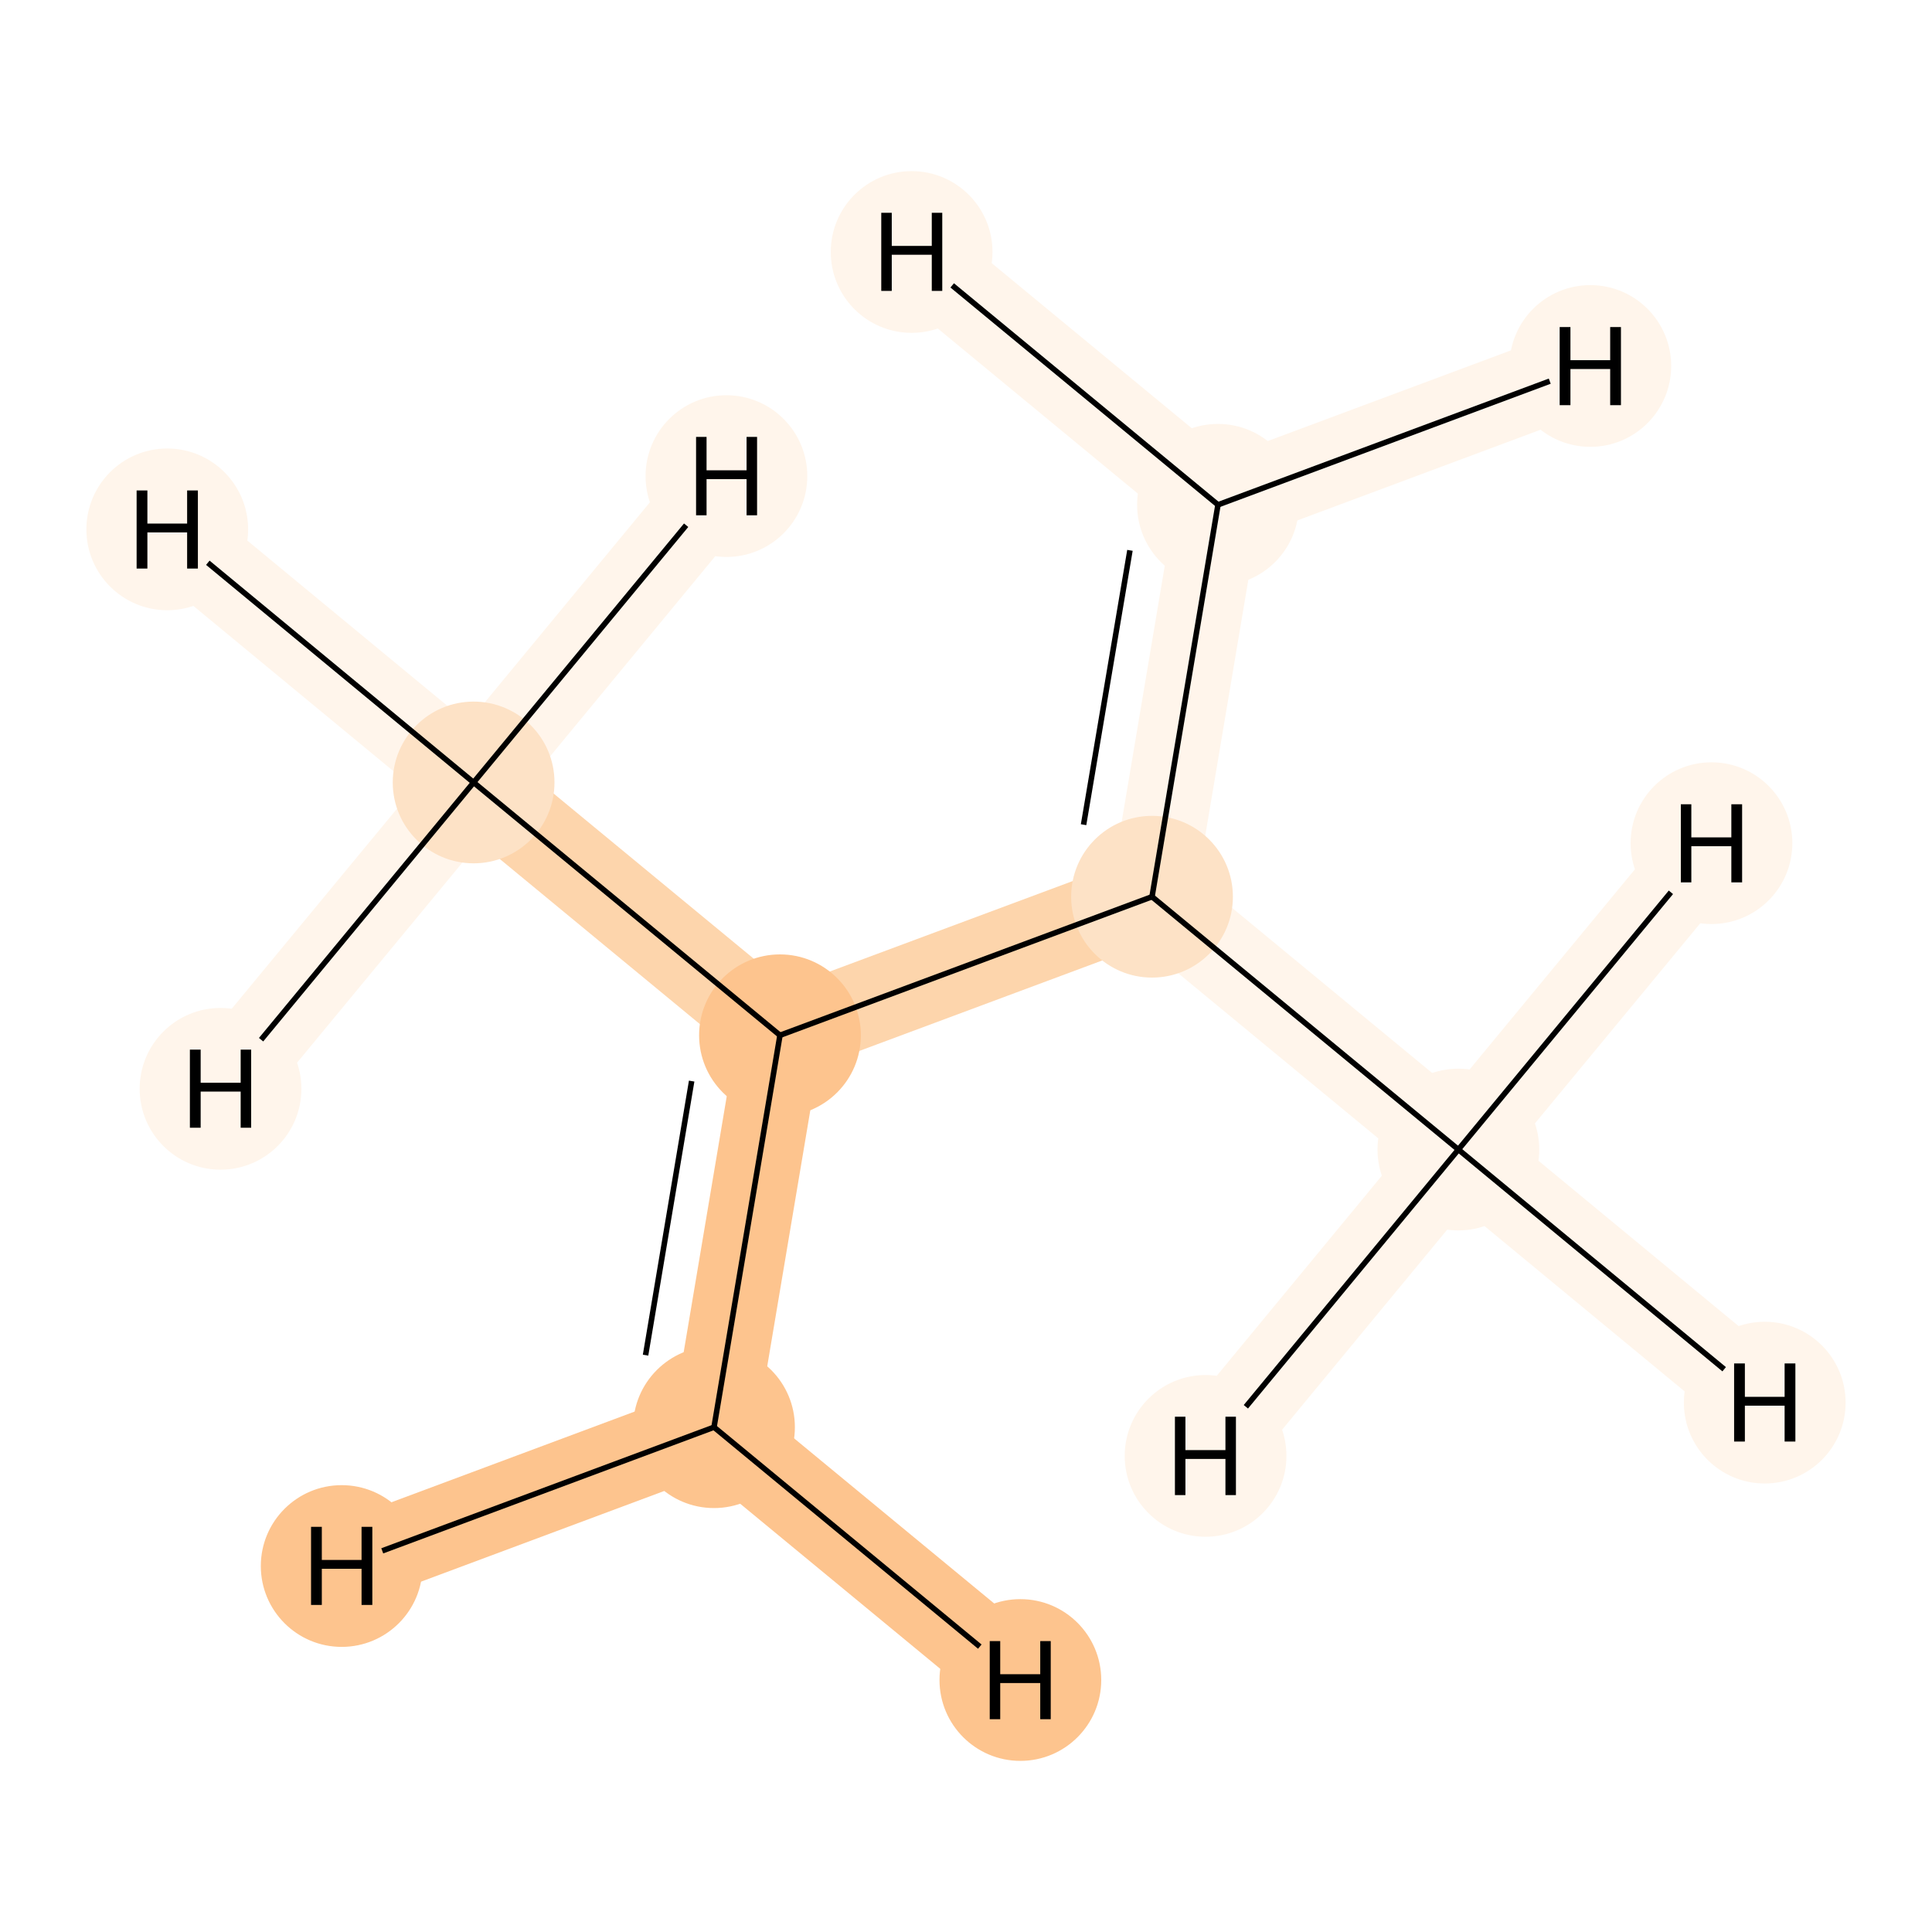 <?xml version='1.0' encoding='iso-8859-1'?>
<svg version='1.1' baseProfile='full'
              xmlns='http://www.w3.org/2000/svg'
                      xmlns:rdkit='http://www.rdkit.org/xml'
                      xmlns:xlink='http://www.w3.org/1999/xlink'
                  xml:space='preserve'
width='700px' height='700px' viewBox='0 0 700 700'>
<!-- END OF HEADER -->
<rect style='opacity:1.0;fill:#FFFFFF;stroke:none' width='700.0' height='700.0' x='0.0' y='0.0'> </rect>
<path d='M 171.6,283.5 L 282.6,375.1' style='fill:none;fill-rule:evenodd;stroke:#FDD5AC;stroke-width:30.7px;stroke-linecap:butt;stroke-linejoin:miter;stroke-opacity:1' />
<path d='M 171.6,283.5 L 60.6,191.8' style='fill:none;fill-rule:evenodd;stroke:#FFF5EB;stroke-width:30.7px;stroke-linecap:butt;stroke-linejoin:miter;stroke-opacity:1' />
<path d='M 171.6,283.5 L 263.2,172.5' style='fill:none;fill-rule:evenodd;stroke:#FFF5EB;stroke-width:30.7px;stroke-linecap:butt;stroke-linejoin:miter;stroke-opacity:1' />
<path d='M 171.6,283.5 L 79.9,394.5' style='fill:none;fill-rule:evenodd;stroke:#FFF5EB;stroke-width:30.7px;stroke-linecap:butt;stroke-linejoin:miter;stroke-opacity:1' />
<path d='M 282.6,375.1 L 258.7,517.1' style='fill:none;fill-rule:evenodd;stroke:#FDC48E;stroke-width:30.7px;stroke-linecap:butt;stroke-linejoin:miter;stroke-opacity:1' />
<path d='M 282.6,375.1 L 417.4,324.9' style='fill:none;fill-rule:evenodd;stroke:#FDD5AC;stroke-width:30.7px;stroke-linecap:butt;stroke-linejoin:miter;stroke-opacity:1' />
<path d='M 258.7,517.1 L 123.8,567.4' style='fill:none;fill-rule:evenodd;stroke:#FDC48E;stroke-width:30.7px;stroke-linecap:butt;stroke-linejoin:miter;stroke-opacity:1' />
<path d='M 258.7,517.1 L 369.7,608.7' style='fill:none;fill-rule:evenodd;stroke:#FDC48E;stroke-width:30.7px;stroke-linecap:butt;stroke-linejoin:miter;stroke-opacity:1' />
<path d='M 417.4,324.9 L 441.3,182.9' style='fill:none;fill-rule:evenodd;stroke:#FFF5EB;stroke-width:30.7px;stroke-linecap:butt;stroke-linejoin:miter;stroke-opacity:1' />
<path d='M 417.4,324.9 L 528.4,416.5' style='fill:none;fill-rule:evenodd;stroke:#FFF5EB;stroke-width:30.7px;stroke-linecap:butt;stroke-linejoin:miter;stroke-opacity:1' />
<path d='M 441.3,182.9 L 576.2,132.6' style='fill:none;fill-rule:evenodd;stroke:#FFF5EB;stroke-width:30.7px;stroke-linecap:butt;stroke-linejoin:miter;stroke-opacity:1' />
<path d='M 441.3,182.9 L 330.3,91.3' style='fill:none;fill-rule:evenodd;stroke:#FFF5EB;stroke-width:30.7px;stroke-linecap:butt;stroke-linejoin:miter;stroke-opacity:1' />
<path d='M 528.4,416.5 L 639.4,508.2' style='fill:none;fill-rule:evenodd;stroke:#FFF5EB;stroke-width:30.7px;stroke-linecap:butt;stroke-linejoin:miter;stroke-opacity:1' />
<path d='M 528.4,416.5 L 620.1,305.5' style='fill:none;fill-rule:evenodd;stroke:#FFF5EB;stroke-width:30.7px;stroke-linecap:butt;stroke-linejoin:miter;stroke-opacity:1' />
<path d='M 528.4,416.5 L 436.8,527.5' style='fill:none;fill-rule:evenodd;stroke:#FFF5EB;stroke-width:30.7px;stroke-linecap:butt;stroke-linejoin:miter;stroke-opacity:1' />
<ellipse cx='171.6' cy='283.5' rx='28.8' ry='28.8'  style='fill:#FDE2C6;fill-rule:evenodd;stroke:#FDE2C6;stroke-width:1.0px;stroke-linecap:butt;stroke-linejoin:miter;stroke-opacity:1' />
<ellipse cx='282.6' cy='375.1' rx='28.8' ry='28.8'  style='fill:#FDC48E;fill-rule:evenodd;stroke:#FDC48E;stroke-width:1.0px;stroke-linecap:butt;stroke-linejoin:miter;stroke-opacity:1' />
<ellipse cx='258.7' cy='517.1' rx='28.8' ry='28.8'  style='fill:#FDC48E;fill-rule:evenodd;stroke:#FDC48E;stroke-width:1.0px;stroke-linecap:butt;stroke-linejoin:miter;stroke-opacity:1' />
<ellipse cx='417.4' cy='324.9' rx='28.8' ry='28.8'  style='fill:#FDE2C6;fill-rule:evenodd;stroke:#FDE2C6;stroke-width:1.0px;stroke-linecap:butt;stroke-linejoin:miter;stroke-opacity:1' />
<ellipse cx='441.3' cy='182.9' rx='28.8' ry='28.8'  style='fill:#FFF5EB;fill-rule:evenodd;stroke:#FFF5EB;stroke-width:1.0px;stroke-linecap:butt;stroke-linejoin:miter;stroke-opacity:1' />
<ellipse cx='528.4' cy='416.5' rx='28.8' ry='28.8'  style='fill:#FFF5EB;fill-rule:evenodd;stroke:#FFF5EB;stroke-width:1.0px;stroke-linecap:butt;stroke-linejoin:miter;stroke-opacity:1' />
<ellipse cx='60.6' cy='191.8' rx='28.8' ry='28.8'  style='fill:#FFF5EB;fill-rule:evenodd;stroke:#FFF5EB;stroke-width:1.0px;stroke-linecap:butt;stroke-linejoin:miter;stroke-opacity:1' />
<ellipse cx='263.2' cy='172.5' rx='28.8' ry='28.8'  style='fill:#FFF5EB;fill-rule:evenodd;stroke:#FFF5EB;stroke-width:1.0px;stroke-linecap:butt;stroke-linejoin:miter;stroke-opacity:1' />
<ellipse cx='79.9' cy='394.5' rx='28.8' ry='28.8'  style='fill:#FFF5EB;fill-rule:evenodd;stroke:#FFF5EB;stroke-width:1.0px;stroke-linecap:butt;stroke-linejoin:miter;stroke-opacity:1' />
<ellipse cx='123.8' cy='567.4' rx='28.8' ry='28.8'  style='fill:#FDC48E;fill-rule:evenodd;stroke:#FDC48E;stroke-width:1.0px;stroke-linecap:butt;stroke-linejoin:miter;stroke-opacity:1' />
<ellipse cx='369.7' cy='608.7' rx='28.8' ry='28.8'  style='fill:#FDC48E;fill-rule:evenodd;stroke:#FDC48E;stroke-width:1.0px;stroke-linecap:butt;stroke-linejoin:miter;stroke-opacity:1' />
<ellipse cx='576.2' cy='132.6' rx='28.8' ry='28.8'  style='fill:#FFF5EB;fill-rule:evenodd;stroke:#FFF5EB;stroke-width:1.0px;stroke-linecap:butt;stroke-linejoin:miter;stroke-opacity:1' />
<ellipse cx='330.3' cy='91.3' rx='28.8' ry='28.8'  style='fill:#FFF5EB;fill-rule:evenodd;stroke:#FFF5EB;stroke-width:1.0px;stroke-linecap:butt;stroke-linejoin:miter;stroke-opacity:1' />
<ellipse cx='639.4' cy='508.2' rx='28.8' ry='28.8'  style='fill:#FFF5EB;fill-rule:evenodd;stroke:#FFF5EB;stroke-width:1.0px;stroke-linecap:butt;stroke-linejoin:miter;stroke-opacity:1' />
<ellipse cx='620.1' cy='305.5' rx='28.8' ry='28.8'  style='fill:#FFF5EB;fill-rule:evenodd;stroke:#FFF5EB;stroke-width:1.0px;stroke-linecap:butt;stroke-linejoin:miter;stroke-opacity:1' />
<ellipse cx='436.8' cy='527.5' rx='28.8' ry='28.8'  style='fill:#FFF5EB;fill-rule:evenodd;stroke:#FFF5EB;stroke-width:1.0px;stroke-linecap:butt;stroke-linejoin:miter;stroke-opacity:1' />
<path class='bond-0 atom-0 atom-1' d='M 171.6,283.5 L 282.6,375.1' style='fill:none;fill-rule:evenodd;stroke:#000000;stroke-width:2.0px;stroke-linecap:butt;stroke-linejoin:miter;stroke-opacity:1' />
<path class='bond-5 atom-0 atom-6' d='M 171.6,283.5 L 75.3,203.9' style='fill:none;fill-rule:evenodd;stroke:#000000;stroke-width:2.0px;stroke-linecap:butt;stroke-linejoin:miter;stroke-opacity:1' />
<path class='bond-6 atom-0 atom-7' d='M 171.6,283.5 L 248.6,190.3' style='fill:none;fill-rule:evenodd;stroke:#000000;stroke-width:2.0px;stroke-linecap:butt;stroke-linejoin:miter;stroke-opacity:1' />
<path class='bond-7 atom-0 atom-8' d='M 171.6,283.5 L 94.6,376.7' style='fill:none;fill-rule:evenodd;stroke:#000000;stroke-width:2.0px;stroke-linecap:butt;stroke-linejoin:miter;stroke-opacity:1' />
<path class='bond-1 atom-1 atom-2' d='M 282.6,375.1 L 258.7,517.1' style='fill:none;fill-rule:evenodd;stroke:#000000;stroke-width:2.0px;stroke-linecap:butt;stroke-linejoin:miter;stroke-opacity:1' />
<path class='bond-1 atom-1 atom-2' d='M 250.6,391.7 L 233.9,491.0' style='fill:none;fill-rule:evenodd;stroke:#000000;stroke-width:2.0px;stroke-linecap:butt;stroke-linejoin:miter;stroke-opacity:1' />
<path class='bond-2 atom-1 atom-3' d='M 282.6,375.1 L 417.4,324.9' style='fill:none;fill-rule:evenodd;stroke:#000000;stroke-width:2.0px;stroke-linecap:butt;stroke-linejoin:miter;stroke-opacity:1' />
<path class='bond-8 atom-2 atom-9' d='M 258.7,517.1 L 138.5,561.9' style='fill:none;fill-rule:evenodd;stroke:#000000;stroke-width:2.0px;stroke-linecap:butt;stroke-linejoin:miter;stroke-opacity:1' />
<path class='bond-9 atom-2 atom-10' d='M 258.7,517.1 L 355.0,596.6' style='fill:none;fill-rule:evenodd;stroke:#000000;stroke-width:2.0px;stroke-linecap:butt;stroke-linejoin:miter;stroke-opacity:1' />
<path class='bond-3 atom-3 atom-4' d='M 417.4,324.9 L 441.3,182.9' style='fill:none;fill-rule:evenodd;stroke:#000000;stroke-width:2.0px;stroke-linecap:butt;stroke-linejoin:miter;stroke-opacity:1' />
<path class='bond-3 atom-3 atom-4' d='M 392.6,298.8 L 409.4,199.4' style='fill:none;fill-rule:evenodd;stroke:#000000;stroke-width:2.0px;stroke-linecap:butt;stroke-linejoin:miter;stroke-opacity:1' />
<path class='bond-4 atom-3 atom-5' d='M 417.4,324.9 L 528.4,416.5' style='fill:none;fill-rule:evenodd;stroke:#000000;stroke-width:2.0px;stroke-linecap:butt;stroke-linejoin:miter;stroke-opacity:1' />
<path class='bond-10 atom-4 atom-11' d='M 441.3,182.9 L 561.5,138.1' style='fill:none;fill-rule:evenodd;stroke:#000000;stroke-width:2.0px;stroke-linecap:butt;stroke-linejoin:miter;stroke-opacity:1' />
<path class='bond-11 atom-4 atom-12' d='M 441.3,182.9 L 345.0,103.4' style='fill:none;fill-rule:evenodd;stroke:#000000;stroke-width:2.0px;stroke-linecap:butt;stroke-linejoin:miter;stroke-opacity:1' />
<path class='bond-12 atom-5 atom-13' d='M 528.4,416.5 L 624.7,496.1' style='fill:none;fill-rule:evenodd;stroke:#000000;stroke-width:2.0px;stroke-linecap:butt;stroke-linejoin:miter;stroke-opacity:1' />
<path class='bond-13 atom-5 atom-14' d='M 528.4,416.5 L 605.4,323.3' style='fill:none;fill-rule:evenodd;stroke:#000000;stroke-width:2.0px;stroke-linecap:butt;stroke-linejoin:miter;stroke-opacity:1' />
<path class='bond-14 atom-5 atom-15' d='M 528.4,416.5 L 451.4,509.7' style='fill:none;fill-rule:evenodd;stroke:#000000;stroke-width:2.0px;stroke-linecap:butt;stroke-linejoin:miter;stroke-opacity:1' />
<path  class='atom-6' d='M 49.5 177.7
L 53.4 177.7
L 53.4 189.7
L 67.8 189.7
L 67.8 177.7
L 71.7 177.7
L 71.7 206.0
L 67.8 206.0
L 67.8 192.9
L 53.4 192.9
L 53.4 206.0
L 49.5 206.0
L 49.5 177.7
' fill='#000000'/>
<path  class='atom-7' d='M 252.2 158.3
L 256.0 158.3
L 256.0 170.4
L 270.5 170.4
L 270.5 158.3
L 274.3 158.3
L 274.3 186.7
L 270.5 186.7
L 270.5 173.6
L 256.0 173.6
L 256.0 186.7
L 252.2 186.7
L 252.2 158.3
' fill='#000000'/>
<path  class='atom-8' d='M 68.8 380.3
L 72.7 380.3
L 72.7 392.3
L 87.2 392.3
L 87.2 380.3
L 91.0 380.3
L 91.0 408.6
L 87.2 408.6
L 87.2 395.5
L 72.7 395.5
L 72.7 408.6
L 68.8 408.6
L 68.8 380.3
' fill='#000000'/>
<path  class='atom-9' d='M 112.7 553.2
L 116.6 553.2
L 116.6 565.2
L 131.0 565.2
L 131.0 553.2
L 134.9 553.2
L 134.9 581.5
L 131.0 581.5
L 131.0 568.4
L 116.6 568.4
L 116.6 581.5
L 112.7 581.5
L 112.7 553.2
' fill='#000000'/>
<path  class='atom-10' d='M 358.6 594.6
L 362.4 594.6
L 362.4 606.6
L 376.9 606.6
L 376.9 594.6
L 380.7 594.6
L 380.7 622.9
L 376.9 622.9
L 376.9 609.8
L 362.4 609.8
L 362.4 622.9
L 358.6 622.9
L 358.6 594.6
' fill='#000000'/>
<path  class='atom-11' d='M 565.1 118.5
L 569.0 118.5
L 569.0 130.5
L 583.4 130.5
L 583.4 118.5
L 587.3 118.5
L 587.3 146.8
L 583.4 146.8
L 583.4 133.7
L 569.0 133.7
L 569.0 146.8
L 565.1 146.8
L 565.1 118.5
' fill='#000000'/>
<path  class='atom-12' d='M 319.3 77.1
L 323.1 77.1
L 323.1 89.1
L 337.6 89.1
L 337.6 77.1
L 341.4 77.1
L 341.4 105.4
L 337.6 105.4
L 337.6 92.3
L 323.1 92.3
L 323.1 105.4
L 319.3 105.4
L 319.3 77.1
' fill='#000000'/>
<path  class='atom-13' d='M 628.3 494.0
L 632.2 494.0
L 632.2 506.1
L 646.6 506.1
L 646.6 494.0
L 650.5 494.0
L 650.5 522.3
L 646.6 522.3
L 646.6 509.3
L 632.2 509.3
L 632.2 522.3
L 628.3 522.3
L 628.3 494.0
' fill='#000000'/>
<path  class='atom-14' d='M 609.0 291.4
L 612.8 291.4
L 612.8 303.4
L 627.3 303.4
L 627.3 291.4
L 631.2 291.4
L 631.2 319.7
L 627.3 319.7
L 627.3 306.6
L 612.8 306.6
L 612.8 319.7
L 609.0 319.7
L 609.0 291.4
' fill='#000000'/>
<path  class='atom-15' d='M 425.7 513.3
L 429.5 513.3
L 429.5 525.4
L 444.0 525.4
L 444.0 513.3
L 447.8 513.3
L 447.8 541.7
L 444.0 541.7
L 444.0 528.6
L 429.5 528.6
L 429.5 541.7
L 425.7 541.7
L 425.7 513.3
' fill='#000000'/>
</svg>
